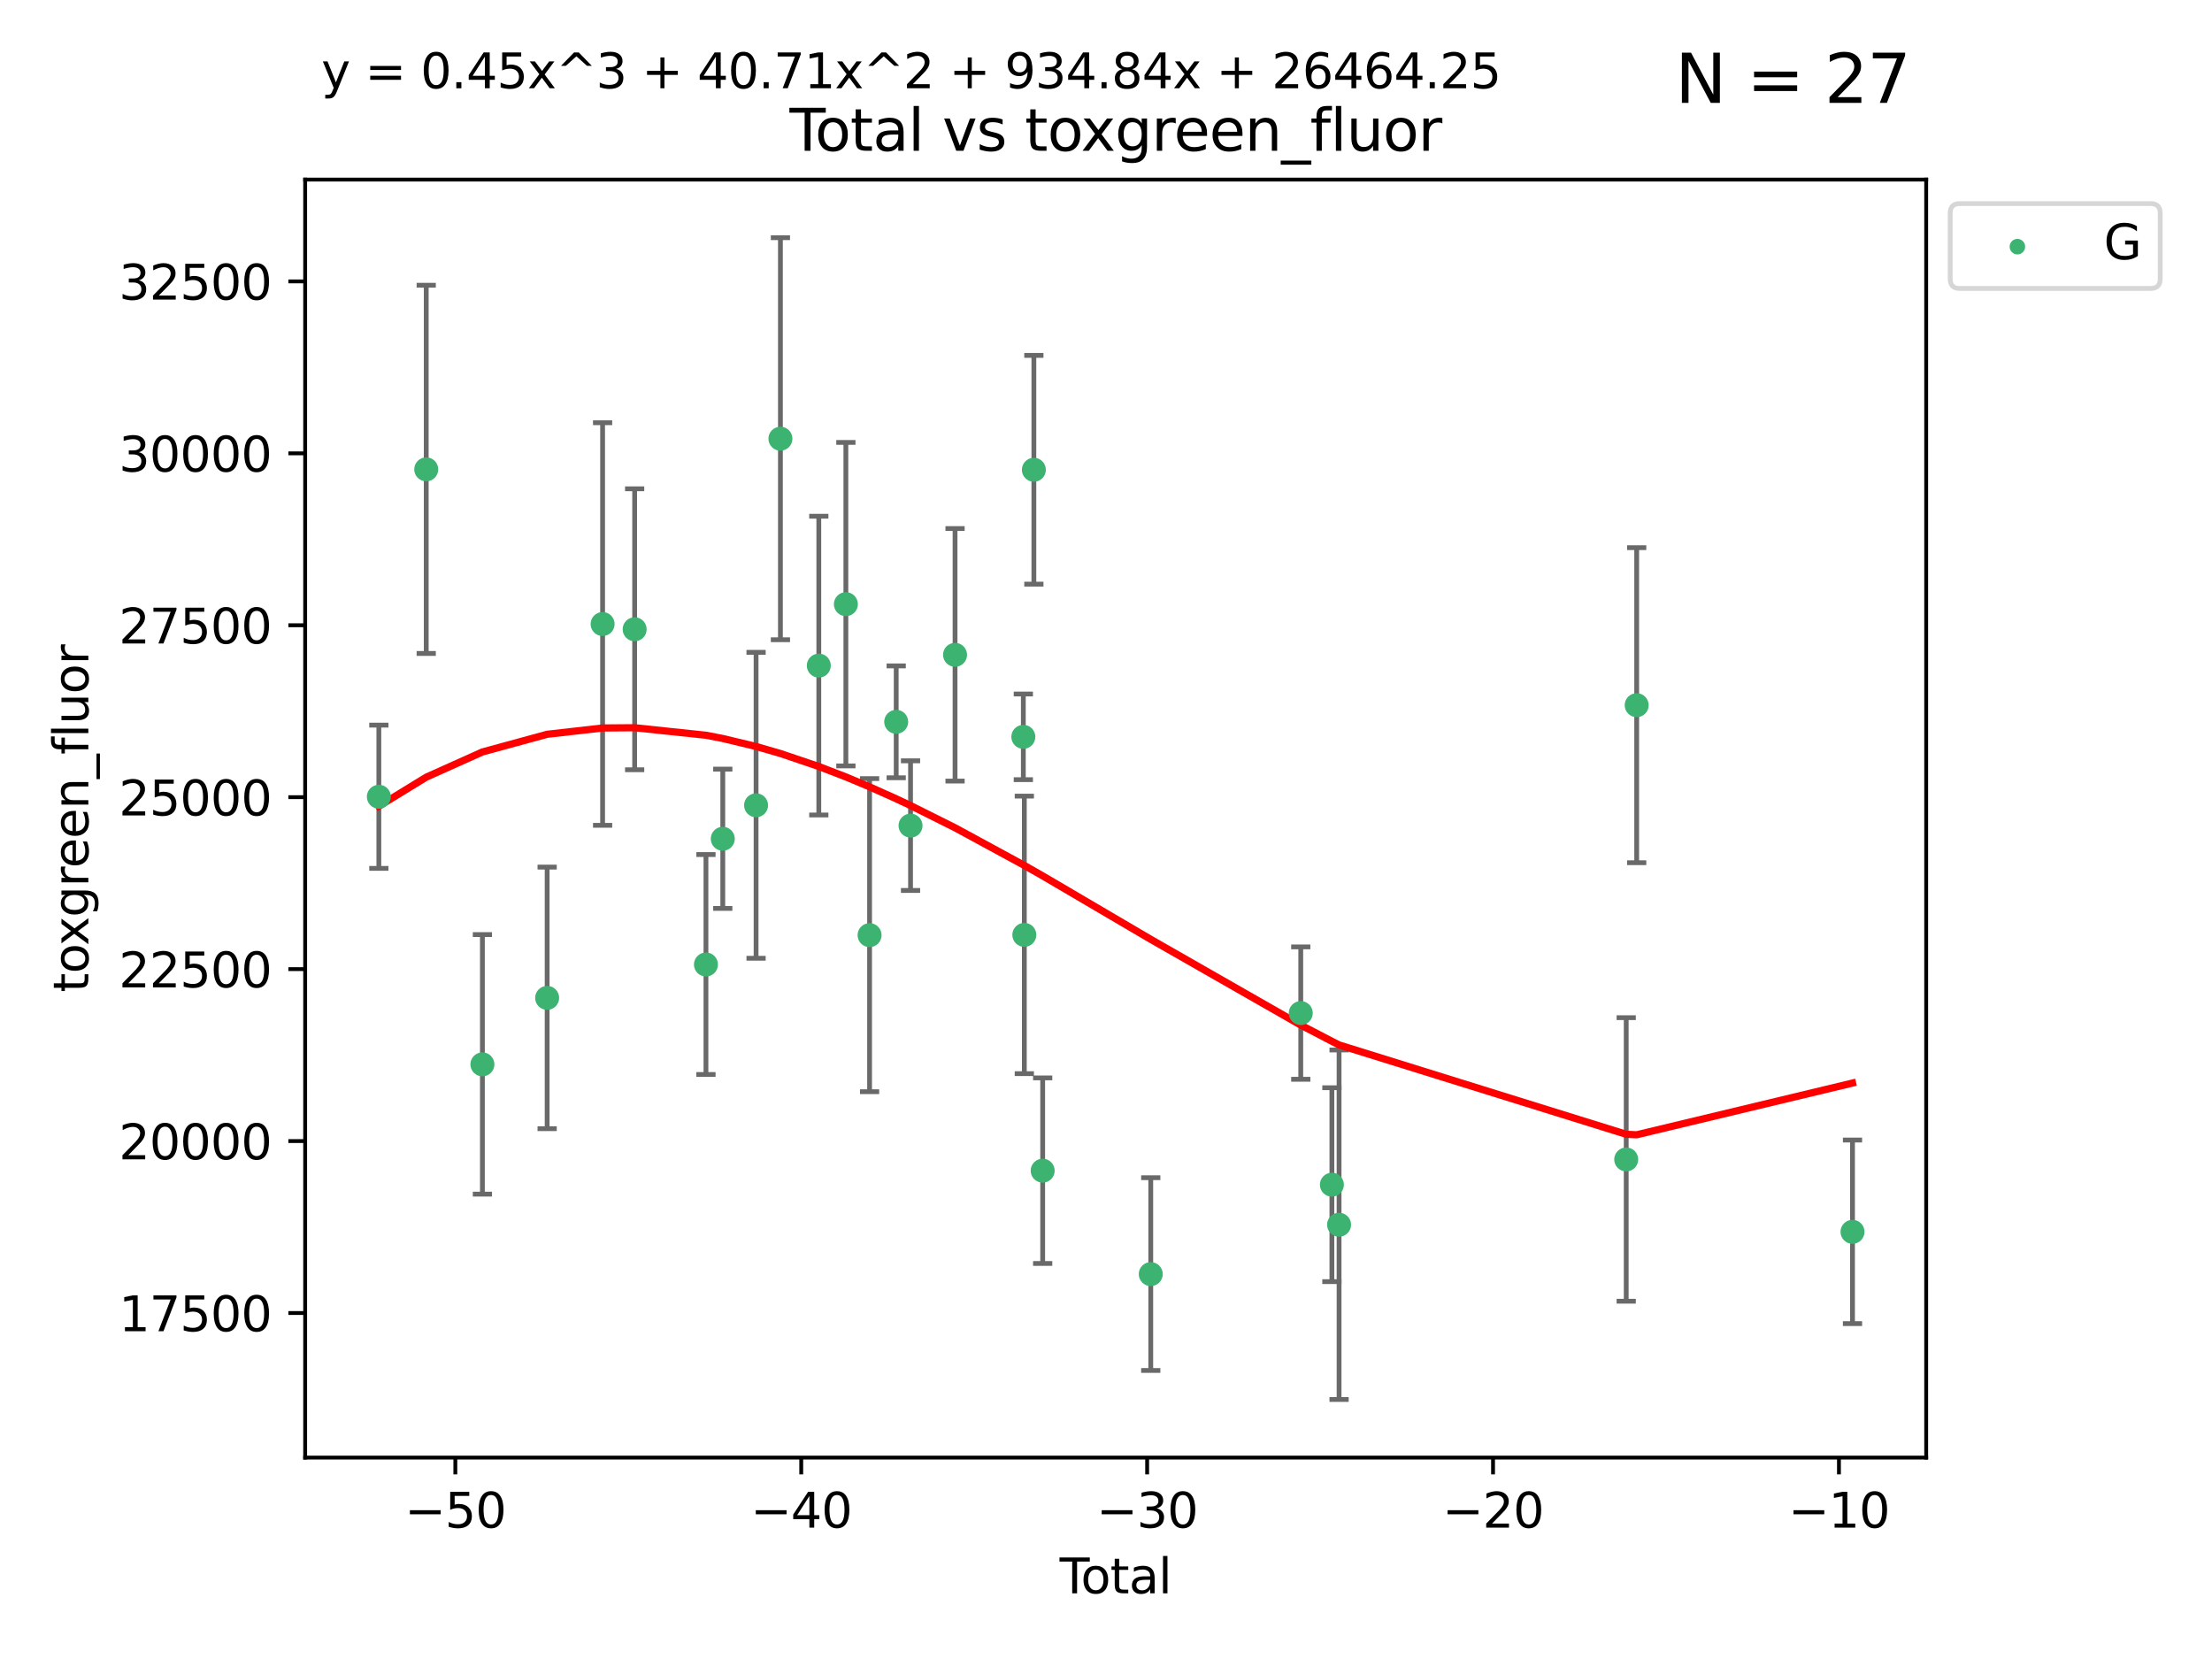 <?xml version="1.0" encoding="utf-8" standalone="no"?>
<!DOCTYPE svg PUBLIC "-//W3C//DTD SVG 1.1//EN"
  "http://www.w3.org/Graphics/SVG/1.1/DTD/svg11.dtd">
<svg xmlns:xlink="http://www.w3.org/1999/xlink" width="460.8pt" height="345.6pt" viewBox="0 0 460.8 345.6" xmlns="http://www.w3.org/2000/svg" version="1.1">
 <defs>
  <style type="text/css">*{stroke-linejoin: round; stroke-linecap: butt}</style>
 </defs>
 <g id="figure_1">
  <g id="patch_1">
   <path d="M 0 345.6 
L 460.8 345.6 
L 460.8 0 
L 0 0 
z
" style="fill: #ffffff"/>
  </g>
  <g id="axes_1">
   <g id="patch_2">
    <path d="M 63.571 303.64 
L 401.26 303.64 
L 401.26 37.411 
L 63.571 37.411 
z
" style="fill: #ffffff"/>
   </g>
   <g id="PathCollection_1">
    <defs>
     <path id="macd1a158d8" d="M 0 1.118 
C 0.297 1.118 0.581 1 0.791 0.791 
C 1 0.581 1.118 0.297 1.118 0 
C 1.118 -0.297 1 -0.581 0.791 -0.791 
C 0.581 -1 0.297 -1.118 0 -1.118 
C -0.297 -1.118 -0.581 -1 -0.791 -0.791 
C -1 -0.581 -1.118 -0.297 -1.118 0 
C -1.118 0.297 -1 0.581 -0.791 0.791 
C -0.581 1 -0.297 1.118 0 1.118 
z
" style="stroke: #3cb371"/>
    </defs>
    <g clip-path="url(#pbaf77931ac)">
     <use xlink:href="#macd1a158d8" x="78.921" y="165.976" style="fill: #3cb371; stroke: #3cb371"/>
     <use xlink:href="#macd1a158d8" x="88.792" y="97.775" style="fill: #3cb371; stroke: #3cb371"/>
     <use xlink:href="#macd1a158d8" x="100.493" y="221.726" style="fill: #3cb371; stroke: #3cb371"/>
     <use xlink:href="#macd1a158d8" x="113.98" y="207.88" style="fill: #3cb371; stroke: #3cb371"/>
     <use xlink:href="#macd1a158d8" x="125.533" y="129.996" style="fill: #3cb371; stroke: #3cb371"/>
     <use xlink:href="#macd1a158d8" x="132.209" y="131.089" style="fill: #3cb371; stroke: #3cb371"/>
     <use xlink:href="#macd1a158d8" x="147.063" y="200.923" style="fill: #3cb371; stroke: #3cb371"/>
     <use xlink:href="#macd1a158d8" x="150.568" y="174.731" style="fill: #3cb371; stroke: #3cb371"/>
     <use xlink:href="#macd1a158d8" x="157.504" y="167.758" style="fill: #3cb371; stroke: #3cb371"/>
     <use xlink:href="#macd1a158d8" x="162.577" y="91.389" style="fill: #3cb371; stroke: #3cb371"/>
     <use xlink:href="#macd1a158d8" x="170.572" y="138.66" style="fill: #3cb371; stroke: #3cb371"/>
     <use xlink:href="#macd1a158d8" x="176.212" y="125.859" style="fill: #3cb371; stroke: #3cb371"/>
     <use xlink:href="#macd1a158d8" x="181.15" y="194.809" style="fill: #3cb371; stroke: #3cb371"/>
     <use xlink:href="#macd1a158d8" x="186.695" y="150.37" style="fill: #3cb371; stroke: #3cb371"/>
     <use xlink:href="#macd1a158d8" x="189.682" y="171.995" style="fill: #3cb371; stroke: #3cb371"/>
     <use xlink:href="#macd1a158d8" x="198.955" y="136.411" style="fill: #3cb371; stroke: #3cb371"/>
     <use xlink:href="#macd1a158d8" x="213.179" y="153.498" style="fill: #3cb371; stroke: #3cb371"/>
     <use xlink:href="#macd1a158d8" x="213.387" y="194.753" style="fill: #3cb371; stroke: #3cb371"/>
     <use xlink:href="#macd1a158d8" x="215.374" y="97.863" style="fill: #3cb371; stroke: #3cb371"/>
     <use xlink:href="#macd1a158d8" x="217.208" y="243.873" style="fill: #3cb371; stroke: #3cb371"/>
     <use xlink:href="#macd1a158d8" x="239.724" y="265.417" style="fill: #3cb371; stroke: #3cb371"/>
     <use xlink:href="#macd1a158d8" x="270.973" y="211.044" style="fill: #3cb371; stroke: #3cb371"/>
     <use xlink:href="#macd1a158d8" x="277.458" y="246.793" style="fill: #3cb371; stroke: #3cb371"/>
     <use xlink:href="#macd1a158d8" x="278.954" y="255.134" style="fill: #3cb371; stroke: #3cb371"/>
     <use xlink:href="#macd1a158d8" x="338.77" y="241.535" style="fill: #3cb371; stroke: #3cb371"/>
     <use xlink:href="#macd1a158d8" x="340.952" y="146.904" style="fill: #3cb371; stroke: #3cb371"/>
     <use xlink:href="#macd1a158d8" x="385.911" y="256.61" style="fill: #3cb371; stroke: #3cb371"/>
    </g>
   </g>
   <g id="matplotlib.axis_1">
    <g id="xtick_1">
     <g id="line2d_1">
      <defs>
       <path id="mdda66e20bc" d="M 0 0 
L 0 3.5 
" style="stroke: #000000; stroke-width: 0.8"/>
      </defs>
      <g>
       <use xlink:href="#mdda66e20bc" x="94.856" y="303.64" style="stroke: #000000; stroke-width: 0.8"/>
      </g>
     </g>
     <g id="text_1">
      <!-- −50 -->
      <g transform="translate(84.304 318.238)scale(0.1 -0.1)">
       <defs>
        <path id="DejaVuSans-2212" d="M 678 2272 
L 4684 2272 
L 4684 1741 
L 678 1741 
L 678 2272 
z
" transform="scale(0.016)"/>
        <path id="DejaVuSans-35" d="M 691 4666 
L 3169 4666 
L 3169 4134 
L 1269 4134 
L 1269 2991 
Q 1406 3038 1543 3061 
Q 1681 3084 1819 3084 
Q 2600 3084 3056 2656 
Q 3513 2228 3513 1497 
Q 3513 744 3044 326 
Q 2575 -91 1722 -91 
Q 1428 -91 1123 -41 
Q 819 9 494 109 
L 494 744 
Q 775 591 1075 516 
Q 1375 441 1709 441 
Q 2250 441 2565 725 
Q 2881 1009 2881 1497 
Q 2881 1984 2565 2268 
Q 2250 2553 1709 2553 
Q 1456 2553 1204 2497 
Q 953 2441 691 2322 
L 691 4666 
z
" transform="scale(0.016)"/>
        <path id="DejaVuSans-30" d="M 2034 4250 
Q 1547 4250 1301 3770 
Q 1056 3291 1056 2328 
Q 1056 1369 1301 889 
Q 1547 409 2034 409 
Q 2525 409 2770 889 
Q 3016 1369 3016 2328 
Q 3016 3291 2770 3770 
Q 2525 4250 2034 4250 
z
M 2034 4750 
Q 2819 4750 3233 4129 
Q 3647 3509 3647 2328 
Q 3647 1150 3233 529 
Q 2819 -91 2034 -91 
Q 1250 -91 836 529 
Q 422 1150 422 2328 
Q 422 3509 836 4129 
Q 1250 4750 2034 4750 
z
" transform="scale(0.016)"/>
       </defs>
       <use xlink:href="#DejaVuSans-2212"/>
       <use xlink:href="#DejaVuSans-35" x="83.789"/>
       <use xlink:href="#DejaVuSans-30" x="147.412"/>
      </g>
     </g>
    </g>
    <g id="xtick_2">
     <g id="line2d_2">
      <g>
       <use xlink:href="#mdda66e20bc" x="166.914" y="303.64" style="stroke: #000000; stroke-width: 0.8"/>
      </g>
     </g>
     <g id="text_2">
      <!-- −40 -->
      <g transform="translate(156.361 318.238)scale(0.1 -0.1)">
       <defs>
        <path id="DejaVuSans-34" d="M 2419 4116 
L 825 1625 
L 2419 1625 
L 2419 4116 
z
M 2253 4666 
L 3047 4666 
L 3047 1625 
L 3713 1625 
L 3713 1100 
L 3047 1100 
L 3047 0 
L 2419 0 
L 2419 1100 
L 313 1100 
L 313 1709 
L 2253 4666 
z
" transform="scale(0.016)"/>
       </defs>
       <use xlink:href="#DejaVuSans-2212"/>
       <use xlink:href="#DejaVuSans-34" x="83.789"/>
       <use xlink:href="#DejaVuSans-30" x="147.412"/>
      </g>
     </g>
    </g>
    <g id="xtick_3">
     <g id="line2d_3">
      <g>
       <use xlink:href="#mdda66e20bc" x="238.971" y="303.64" style="stroke: #000000; stroke-width: 0.8"/>
      </g>
     </g>
     <g id="text_3">
      <!-- −30 -->
      <g transform="translate(228.419 318.238)scale(0.1 -0.1)">
       <defs>
        <path id="DejaVuSans-33" d="M 2597 2516 
Q 3050 2419 3304 2112 
Q 3559 1806 3559 1356 
Q 3559 666 3084 287 
Q 2609 -91 1734 -91 
Q 1441 -91 1130 -33 
Q 819 25 488 141 
L 488 750 
Q 750 597 1062 519 
Q 1375 441 1716 441 
Q 2309 441 2620 675 
Q 2931 909 2931 1356 
Q 2931 1769 2642 2001 
Q 2353 2234 1838 2234 
L 1294 2234 
L 1294 2753 
L 1863 2753 
Q 2328 2753 2575 2939 
Q 2822 3125 2822 3475 
Q 2822 3834 2567 4026 
Q 2313 4219 1838 4219 
Q 1578 4219 1281 4162 
Q 984 4106 628 3988 
L 628 4550 
Q 988 4650 1302 4700 
Q 1616 4750 1894 4750 
Q 2613 4750 3031 4423 
Q 3450 4097 3450 3541 
Q 3450 3153 3228 2886 
Q 3006 2619 2597 2516 
z
" transform="scale(0.016)"/>
       </defs>
       <use xlink:href="#DejaVuSans-2212"/>
       <use xlink:href="#DejaVuSans-33" x="83.789"/>
       <use xlink:href="#DejaVuSans-30" x="147.412"/>
      </g>
     </g>
    </g>
    <g id="xtick_4">
     <g id="line2d_4">
      <g>
       <use xlink:href="#mdda66e20bc" x="311.029" y="303.64" style="stroke: #000000; stroke-width: 0.8"/>
      </g>
     </g>
     <g id="text_4">
      <!-- −20 -->
      <g transform="translate(300.476 318.238)scale(0.1 -0.1)">
       <defs>
        <path id="DejaVuSans-32" d="M 1228 531 
L 3431 531 
L 3431 0 
L 469 0 
L 469 531 
Q 828 903 1448 1529 
Q 2069 2156 2228 2338 
Q 2531 2678 2651 2914 
Q 2772 3150 2772 3378 
Q 2772 3750 2511 3984 
Q 2250 4219 1831 4219 
Q 1534 4219 1204 4116 
Q 875 4013 500 3803 
L 500 4441 
Q 881 4594 1212 4672 
Q 1544 4750 1819 4750 
Q 2544 4750 2975 4387 
Q 3406 4025 3406 3419 
Q 3406 3131 3298 2873 
Q 3191 2616 2906 2266 
Q 2828 2175 2409 1742 
Q 1991 1309 1228 531 
z
" transform="scale(0.016)"/>
       </defs>
       <use xlink:href="#DejaVuSans-2212"/>
       <use xlink:href="#DejaVuSans-32" x="83.789"/>
       <use xlink:href="#DejaVuSans-30" x="147.412"/>
      </g>
     </g>
    </g>
    <g id="xtick_5">
     <g id="line2d_5">
      <g>
       <use xlink:href="#mdda66e20bc" x="383.086" y="303.64" style="stroke: #000000; stroke-width: 0.8"/>
      </g>
     </g>
     <g id="text_5">
      <!-- −10 -->
      <g transform="translate(372.534 318.238)scale(0.1 -0.1)">
       <defs>
        <path id="DejaVuSans-31" d="M 794 531 
L 1825 531 
L 1825 4091 
L 703 3866 
L 703 4441 
L 1819 4666 
L 2450 4666 
L 2450 531 
L 3481 531 
L 3481 0 
L 794 0 
L 794 531 
z
" transform="scale(0.016)"/>
       </defs>
       <use xlink:href="#DejaVuSans-2212"/>
       <use xlink:href="#DejaVuSans-31" x="83.789"/>
       <use xlink:href="#DejaVuSans-30" x="147.412"/>
      </g>
     </g>
    </g>
    <g id="text_6">
     <!-- Total -->
     <g transform="translate(220.739 331.917)scale(0.1 -0.1)">
      <defs>
       <path id="DejaVuSans-54" d="M -19 4666 
L 3928 4666 
L 3928 4134 
L 2272 4134 
L 2272 0 
L 1638 0 
L 1638 4134 
L -19 4134 
L -19 4666 
z
" transform="scale(0.016)"/>
       <path id="DejaVuSans-6f" d="M 1959 3097 
Q 1497 3097 1228 2736 
Q 959 2375 959 1747 
Q 959 1119 1226 758 
Q 1494 397 1959 397 
Q 2419 397 2687 759 
Q 2956 1122 2956 1747 
Q 2956 2369 2687 2733 
Q 2419 3097 1959 3097 
z
M 1959 3584 
Q 2709 3584 3137 3096 
Q 3566 2609 3566 1747 
Q 3566 888 3137 398 
Q 2709 -91 1959 -91 
Q 1206 -91 779 398 
Q 353 888 353 1747 
Q 353 2609 779 3096 
Q 1206 3584 1959 3584 
z
" transform="scale(0.016)"/>
       <path id="DejaVuSans-74" d="M 1172 4494 
L 1172 3500 
L 2356 3500 
L 2356 3053 
L 1172 3053 
L 1172 1153 
Q 1172 725 1289 603 
Q 1406 481 1766 481 
L 2356 481 
L 2356 0 
L 1766 0 
Q 1100 0 847 248 
Q 594 497 594 1153 
L 594 3053 
L 172 3053 
L 172 3500 
L 594 3500 
L 594 4494 
L 1172 4494 
z
" transform="scale(0.016)"/>
       <path id="DejaVuSans-61" d="M 2194 1759 
Q 1497 1759 1228 1600 
Q 959 1441 959 1056 
Q 959 750 1161 570 
Q 1363 391 1709 391 
Q 2188 391 2477 730 
Q 2766 1069 2766 1631 
L 2766 1759 
L 2194 1759 
z
M 3341 1997 
L 3341 0 
L 2766 0 
L 2766 531 
Q 2569 213 2275 61 
Q 1981 -91 1556 -91 
Q 1019 -91 701 211 
Q 384 513 384 1019 
Q 384 1609 779 1909 
Q 1175 2209 1959 2209 
L 2766 2209 
L 2766 2266 
Q 2766 2663 2505 2880 
Q 2244 3097 1772 3097 
Q 1472 3097 1187 3025 
Q 903 2953 641 2809 
L 641 3341 
Q 956 3463 1253 3523 
Q 1550 3584 1831 3584 
Q 2591 3584 2966 3190 
Q 3341 2797 3341 1997 
z
" transform="scale(0.016)"/>
       <path id="DejaVuSans-6c" d="M 603 4863 
L 1178 4863 
L 1178 0 
L 603 0 
L 603 4863 
z
" transform="scale(0.016)"/>
      </defs>
      <use xlink:href="#DejaVuSans-54"/>
      <use xlink:href="#DejaVuSans-6f" x="44.084"/>
      <use xlink:href="#DejaVuSans-74" x="105.266"/>
      <use xlink:href="#DejaVuSans-61" x="144.475"/>
      <use xlink:href="#DejaVuSans-6c" x="205.754"/>
     </g>
    </g>
   </g>
   <g id="matplotlib.axis_2">
    <g id="ytick_1">
     <g id="line2d_6">
      <defs>
       <path id="m42d512bedc" d="M 0 0 
L -3.5 0 
" style="stroke: #000000; stroke-width: 0.8"/>
      </defs>
      <g>
       <use xlink:href="#m42d512bedc" x="63.571" y="273.521" style="stroke: #000000; stroke-width: 0.8"/>
      </g>
     </g>
     <g id="text_7">
      <!-- 17500 -->
      <g transform="translate(24.759 277.32)scale(0.1 -0.1)">
       <defs>
        <path id="DejaVuSans-37" d="M 525 4666 
L 3525 4666 
L 3525 4397 
L 1831 0 
L 1172 0 
L 2766 4134 
L 525 4134 
L 525 4666 
z
" transform="scale(0.016)"/>
       </defs>
       <use xlink:href="#DejaVuSans-31"/>
       <use xlink:href="#DejaVuSans-37" x="63.623"/>
       <use xlink:href="#DejaVuSans-35" x="127.246"/>
       <use xlink:href="#DejaVuSans-30" x="190.869"/>
       <use xlink:href="#DejaVuSans-30" x="254.492"/>
      </g>
     </g>
    </g>
    <g id="ytick_2">
     <g id="line2d_7">
      <g>
       <use xlink:href="#m42d512bedc" x="63.571" y="237.703" style="stroke: #000000; stroke-width: 0.8"/>
      </g>
     </g>
     <g id="text_8">
      <!-- 20000 -->
      <g transform="translate(24.759 241.503)scale(0.1 -0.1)">
       <use xlink:href="#DejaVuSans-32"/>
       <use xlink:href="#DejaVuSans-30" x="63.623"/>
       <use xlink:href="#DejaVuSans-30" x="127.246"/>
       <use xlink:href="#DejaVuSans-30" x="190.869"/>
       <use xlink:href="#DejaVuSans-30" x="254.492"/>
      </g>
     </g>
    </g>
    <g id="ytick_3">
     <g id="line2d_8">
      <g>
       <use xlink:href="#m42d512bedc" x="63.571" y="201.886" style="stroke: #000000; stroke-width: 0.8"/>
      </g>
     </g>
     <g id="text_9">
      <!-- 22500 -->
      <g transform="translate(24.759 205.685)scale(0.1 -0.1)">
       <use xlink:href="#DejaVuSans-32"/>
       <use xlink:href="#DejaVuSans-32" x="63.623"/>
       <use xlink:href="#DejaVuSans-35" x="127.246"/>
       <use xlink:href="#DejaVuSans-30" x="190.869"/>
       <use xlink:href="#DejaVuSans-30" x="254.492"/>
      </g>
     </g>
    </g>
    <g id="ytick_4">
     <g id="line2d_9">
      <g>
       <use xlink:href="#m42d512bedc" x="63.571" y="166.069" style="stroke: #000000; stroke-width: 0.8"/>
      </g>
     </g>
     <g id="text_10">
      <!-- 25000 -->
      <g transform="translate(24.759 169.868)scale(0.1 -0.1)">
       <use xlink:href="#DejaVuSans-32"/>
       <use xlink:href="#DejaVuSans-35" x="63.623"/>
       <use xlink:href="#DejaVuSans-30" x="127.246"/>
       <use xlink:href="#DejaVuSans-30" x="190.869"/>
       <use xlink:href="#DejaVuSans-30" x="254.492"/>
      </g>
     </g>
    </g>
    <g id="ytick_5">
     <g id="line2d_10">
      <g>
       <use xlink:href="#m42d512bedc" x="63.571" y="130.252" style="stroke: #000000; stroke-width: 0.8"/>
      </g>
     </g>
     <g id="text_11">
      <!-- 27500 -->
      <g transform="translate(24.759 134.051)scale(0.1 -0.1)">
       <use xlink:href="#DejaVuSans-32"/>
       <use xlink:href="#DejaVuSans-37" x="63.623"/>
       <use xlink:href="#DejaVuSans-35" x="127.246"/>
       <use xlink:href="#DejaVuSans-30" x="190.869"/>
       <use xlink:href="#DejaVuSans-30" x="254.492"/>
      </g>
     </g>
    </g>
    <g id="ytick_6">
     <g id="line2d_11">
      <g>
       <use xlink:href="#m42d512bedc" x="63.571" y="94.435" style="stroke: #000000; stroke-width: 0.8"/>
      </g>
     </g>
     <g id="text_12">
      <!-- 30000 -->
      <g transform="translate(24.759 98.234)scale(0.1 -0.1)">
       <use xlink:href="#DejaVuSans-33"/>
       <use xlink:href="#DejaVuSans-30" x="63.623"/>
       <use xlink:href="#DejaVuSans-30" x="127.246"/>
       <use xlink:href="#DejaVuSans-30" x="190.869"/>
       <use xlink:href="#DejaVuSans-30" x="254.492"/>
      </g>
     </g>
    </g>
    <g id="ytick_7">
     <g id="line2d_12">
      <g>
       <use xlink:href="#m42d512bedc" x="63.571" y="58.618" style="stroke: #000000; stroke-width: 0.8"/>
      </g>
     </g>
     <g id="text_13">
      <!-- 32500 -->
      <g transform="translate(24.759 62.417)scale(0.1 -0.1)">
       <use xlink:href="#DejaVuSans-33"/>
       <use xlink:href="#DejaVuSans-32" x="63.623"/>
       <use xlink:href="#DejaVuSans-35" x="127.246"/>
       <use xlink:href="#DejaVuSans-30" x="190.869"/>
       <use xlink:href="#DejaVuSans-30" x="254.492"/>
      </g>
     </g>
    </g>
    <g id="text_14">
     <!-- toxgreen_fluor -->
     <g transform="translate(18.401 206.72)rotate(-90)scale(0.1 -0.1)">
      <defs>
       <path id="DejaVuSans-78" d="M 3513 3500 
L 2247 1797 
L 3578 0 
L 2900 0 
L 1881 1375 
L 863 0 
L 184 0 
L 1544 1831 
L 300 3500 
L 978 3500 
L 1906 2253 
L 2834 3500 
L 3513 3500 
z
" transform="scale(0.016)"/>
       <path id="DejaVuSans-67" d="M 2906 1791 
Q 2906 2416 2648 2759 
Q 2391 3103 1925 3103 
Q 1463 3103 1205 2759 
Q 947 2416 947 1791 
Q 947 1169 1205 825 
Q 1463 481 1925 481 
Q 2391 481 2648 825 
Q 2906 1169 2906 1791 
z
M 3481 434 
Q 3481 -459 3084 -895 
Q 2688 -1331 1869 -1331 
Q 1566 -1331 1297 -1286 
Q 1028 -1241 775 -1147 
L 775 -588 
Q 1028 -725 1275 -790 
Q 1522 -856 1778 -856 
Q 2344 -856 2625 -561 
Q 2906 -266 2906 331 
L 2906 616 
Q 2728 306 2450 153 
Q 2172 0 1784 0 
Q 1141 0 747 490 
Q 353 981 353 1791 
Q 353 2603 747 3093 
Q 1141 3584 1784 3584 
Q 2172 3584 2450 3431 
Q 2728 3278 2906 2969 
L 2906 3500 
L 3481 3500 
L 3481 434 
z
" transform="scale(0.016)"/>
       <path id="DejaVuSans-72" d="M 2631 2963 
Q 2534 3019 2420 3045 
Q 2306 3072 2169 3072 
Q 1681 3072 1420 2755 
Q 1159 2438 1159 1844 
L 1159 0 
L 581 0 
L 581 3500 
L 1159 3500 
L 1159 2956 
Q 1341 3275 1631 3429 
Q 1922 3584 2338 3584 
Q 2397 3584 2469 3576 
Q 2541 3569 2628 3553 
L 2631 2963 
z
" transform="scale(0.016)"/>
       <path id="DejaVuSans-65" d="M 3597 1894 
L 3597 1613 
L 953 1613 
Q 991 1019 1311 708 
Q 1631 397 2203 397 
Q 2534 397 2845 478 
Q 3156 559 3463 722 
L 3463 178 
Q 3153 47 2828 -22 
Q 2503 -91 2169 -91 
Q 1331 -91 842 396 
Q 353 884 353 1716 
Q 353 2575 817 3079 
Q 1281 3584 2069 3584 
Q 2775 3584 3186 3129 
Q 3597 2675 3597 1894 
z
M 3022 2063 
Q 3016 2534 2758 2815 
Q 2500 3097 2075 3097 
Q 1594 3097 1305 2825 
Q 1016 2553 972 2059 
L 3022 2063 
z
" transform="scale(0.016)"/>
       <path id="DejaVuSans-6e" d="M 3513 2113 
L 3513 0 
L 2938 0 
L 2938 2094 
Q 2938 2591 2744 2837 
Q 2550 3084 2163 3084 
Q 1697 3084 1428 2787 
Q 1159 2491 1159 1978 
L 1159 0 
L 581 0 
L 581 3500 
L 1159 3500 
L 1159 2956 
Q 1366 3272 1645 3428 
Q 1925 3584 2291 3584 
Q 2894 3584 3203 3211 
Q 3513 2838 3513 2113 
z
" transform="scale(0.016)"/>
       <path id="DejaVuSans-5f" d="M 3263 -1063 
L 3263 -1509 
L -63 -1509 
L -63 -1063 
L 3263 -1063 
z
" transform="scale(0.016)"/>
       <path id="DejaVuSans-66" d="M 2375 4863 
L 2375 4384 
L 1825 4384 
Q 1516 4384 1395 4259 
Q 1275 4134 1275 3809 
L 1275 3500 
L 2222 3500 
L 2222 3053 
L 1275 3053 
L 1275 0 
L 697 0 
L 697 3053 
L 147 3053 
L 147 3500 
L 697 3500 
L 697 3744 
Q 697 4328 969 4595 
Q 1241 4863 1831 4863 
L 2375 4863 
z
" transform="scale(0.016)"/>
       <path id="DejaVuSans-75" d="M 544 1381 
L 544 3500 
L 1119 3500 
L 1119 1403 
Q 1119 906 1312 657 
Q 1506 409 1894 409 
Q 2359 409 2629 706 
Q 2900 1003 2900 1516 
L 2900 3500 
L 3475 3500 
L 3475 0 
L 2900 0 
L 2900 538 
Q 2691 219 2414 64 
Q 2138 -91 1772 -91 
Q 1169 -91 856 284 
Q 544 659 544 1381 
z
M 1991 3584 
L 1991 3584 
z
" transform="scale(0.016)"/>
      </defs>
      <use xlink:href="#DejaVuSans-74"/>
      <use xlink:href="#DejaVuSans-6f" x="39.209"/>
      <use xlink:href="#DejaVuSans-78" x="97.266"/>
      <use xlink:href="#DejaVuSans-67" x="156.445"/>
      <use xlink:href="#DejaVuSans-72" x="219.922"/>
      <use xlink:href="#DejaVuSans-65" x="258.785"/>
      <use xlink:href="#DejaVuSans-65" x="320.309"/>
      <use xlink:href="#DejaVuSans-6e" x="381.832"/>
      <use xlink:href="#DejaVuSans-5f" x="445.211"/>
      <use xlink:href="#DejaVuSans-66" x="495.211"/>
      <use xlink:href="#DejaVuSans-6c" x="530.416"/>
      <use xlink:href="#DejaVuSans-75" x="558.199"/>
      <use xlink:href="#DejaVuSans-6f" x="621.578"/>
      <use xlink:href="#DejaVuSans-72" x="682.76"/>
     </g>
    </g>
   </g>
   <g id="LineCollection_1">
    <path d="M 78.921 180.897 
L 78.921 151.055 
" clip-path="url(#pbaf77931ac)" style="fill: none; stroke: #696969"/>
    <path d="M 88.792 136.128 
L 88.792 59.421 
" clip-path="url(#pbaf77931ac)" style="fill: none; stroke: #696969"/>
    <path d="M 100.493 248.759 
L 100.493 194.693 
" clip-path="url(#pbaf77931ac)" style="fill: none; stroke: #696969"/>
    <path d="M 113.98 235.125 
L 113.98 180.634 
" clip-path="url(#pbaf77931ac)" style="fill: none; stroke: #696969"/>
    <path d="M 125.533 171.93 
L 125.533 88.062 
" clip-path="url(#pbaf77931ac)" style="fill: none; stroke: #696969"/>
    <path d="M 132.209 160.351 
L 132.209 101.826 
" clip-path="url(#pbaf77931ac)" style="fill: none; stroke: #696969"/>
    <path d="M 147.063 223.829 
L 147.063 178.017 
" clip-path="url(#pbaf77931ac)" style="fill: none; stroke: #696969"/>
    <path d="M 150.568 189.24 
L 150.568 160.222 
" clip-path="url(#pbaf77931ac)" style="fill: none; stroke: #696969"/>
    <path d="M 157.504 199.625 
L 157.504 135.891 
" clip-path="url(#pbaf77931ac)" style="fill: none; stroke: #696969"/>
    <path d="M 162.577 133.266 
L 162.577 49.513 
" clip-path="url(#pbaf77931ac)" style="fill: none; stroke: #696969"/>
    <path d="M 170.572 169.777 
L 170.572 107.542 
" clip-path="url(#pbaf77931ac)" style="fill: none; stroke: #696969"/>
    <path d="M 176.212 159.553 
L 176.212 92.164 
" clip-path="url(#pbaf77931ac)" style="fill: none; stroke: #696969"/>
    <path d="M 181.15 227.42 
L 181.15 162.198 
" clip-path="url(#pbaf77931ac)" style="fill: none; stroke: #696969"/>
    <path d="M 186.695 162.022 
L 186.695 138.718 
" clip-path="url(#pbaf77931ac)" style="fill: none; stroke: #696969"/>
    <path d="M 189.682 185.499 
L 189.682 158.492 
" clip-path="url(#pbaf77931ac)" style="fill: none; stroke: #696969"/>
    <path d="M 198.955 162.714 
L 198.955 110.107 
" clip-path="url(#pbaf77931ac)" style="fill: none; stroke: #696969"/>
    <path d="M 213.179 162.418 
L 213.179 144.577 
" clip-path="url(#pbaf77931ac)" style="fill: none; stroke: #696969"/>
    <path d="M 213.387 223.664 
L 213.387 165.841 
" clip-path="url(#pbaf77931ac)" style="fill: none; stroke: #696969"/>
    <path d="M 215.374 121.689 
L 215.374 74.037 
" clip-path="url(#pbaf77931ac)" style="fill: none; stroke: #696969"/>
    <path d="M 217.208 263.206 
L 217.208 224.541 
" clip-path="url(#pbaf77931ac)" style="fill: none; stroke: #696969"/>
    <path d="M 239.724 285.496 
L 239.724 245.339 
" clip-path="url(#pbaf77931ac)" style="fill: none; stroke: #696969"/>
    <path d="M 270.973 224.834 
L 270.973 197.255 
" clip-path="url(#pbaf77931ac)" style="fill: none; stroke: #696969"/>
    <path d="M 277.458 266.987 
L 277.458 226.599 
" clip-path="url(#pbaf77931ac)" style="fill: none; stroke: #696969"/>
    <path d="M 278.954 291.539 
L 278.954 218.729 
" clip-path="url(#pbaf77931ac)" style="fill: none; stroke: #696969"/>
    <path d="M 338.77 271.069 
L 338.77 212.001 
" clip-path="url(#pbaf77931ac)" style="fill: none; stroke: #696969"/>
    <path d="M 340.952 179.72 
L 340.952 114.088 
" clip-path="url(#pbaf77931ac)" style="fill: none; stroke: #696969"/>
    <path d="M 385.911 275.729 
L 385.911 237.491 
" clip-path="url(#pbaf77931ac)" style="fill: none; stroke: #696969"/>
   </g>
   <g id="line2d_13">
    <defs>
     <path id="meec6ba805d" d="M 2 0 
L -2 -0 
" style="stroke: #696969"/>
    </defs>
    <g clip-path="url(#pbaf77931ac)">
     <use xlink:href="#meec6ba805d" x="78.921" y="180.897" style="fill: #696969; stroke: #696969"/>
     <use xlink:href="#meec6ba805d" x="88.792" y="136.128" style="fill: #696969; stroke: #696969"/>
     <use xlink:href="#meec6ba805d" x="100.493" y="248.759" style="fill: #696969; stroke: #696969"/>
     <use xlink:href="#meec6ba805d" x="113.98" y="235.125" style="fill: #696969; stroke: #696969"/>
     <use xlink:href="#meec6ba805d" x="125.533" y="171.93" style="fill: #696969; stroke: #696969"/>
     <use xlink:href="#meec6ba805d" x="132.209" y="160.351" style="fill: #696969; stroke: #696969"/>
     <use xlink:href="#meec6ba805d" x="147.063" y="223.829" style="fill: #696969; stroke: #696969"/>
     <use xlink:href="#meec6ba805d" x="150.568" y="189.24" style="fill: #696969; stroke: #696969"/>
     <use xlink:href="#meec6ba805d" x="157.504" y="199.625" style="fill: #696969; stroke: #696969"/>
     <use xlink:href="#meec6ba805d" x="162.577" y="133.266" style="fill: #696969; stroke: #696969"/>
     <use xlink:href="#meec6ba805d" x="170.572" y="169.777" style="fill: #696969; stroke: #696969"/>
     <use xlink:href="#meec6ba805d" x="176.212" y="159.553" style="fill: #696969; stroke: #696969"/>
     <use xlink:href="#meec6ba805d" x="181.15" y="227.42" style="fill: #696969; stroke: #696969"/>
     <use xlink:href="#meec6ba805d" x="186.695" y="162.022" style="fill: #696969; stroke: #696969"/>
     <use xlink:href="#meec6ba805d" x="189.682" y="185.499" style="fill: #696969; stroke: #696969"/>
     <use xlink:href="#meec6ba805d" x="198.955" y="162.714" style="fill: #696969; stroke: #696969"/>
     <use xlink:href="#meec6ba805d" x="213.179" y="162.418" style="fill: #696969; stroke: #696969"/>
     <use xlink:href="#meec6ba805d" x="213.387" y="223.664" style="fill: #696969; stroke: #696969"/>
     <use xlink:href="#meec6ba805d" x="215.374" y="121.689" style="fill: #696969; stroke: #696969"/>
     <use xlink:href="#meec6ba805d" x="217.208" y="263.206" style="fill: #696969; stroke: #696969"/>
     <use xlink:href="#meec6ba805d" x="239.724" y="285.496" style="fill: #696969; stroke: #696969"/>
     <use xlink:href="#meec6ba805d" x="270.973" y="224.834" style="fill: #696969; stroke: #696969"/>
     <use xlink:href="#meec6ba805d" x="277.458" y="266.987" style="fill: #696969; stroke: #696969"/>
     <use xlink:href="#meec6ba805d" x="278.954" y="291.539" style="fill: #696969; stroke: #696969"/>
     <use xlink:href="#meec6ba805d" x="338.77" y="271.069" style="fill: #696969; stroke: #696969"/>
     <use xlink:href="#meec6ba805d" x="340.952" y="179.72" style="fill: #696969; stroke: #696969"/>
     <use xlink:href="#meec6ba805d" x="385.911" y="275.729" style="fill: #696969; stroke: #696969"/>
    </g>
   </g>
   <g id="line2d_14">
    <g clip-path="url(#pbaf77931ac)">
     <use xlink:href="#meec6ba805d" x="78.921" y="151.055" style="fill: #696969; stroke: #696969"/>
     <use xlink:href="#meec6ba805d" x="88.792" y="59.421" style="fill: #696969; stroke: #696969"/>
     <use xlink:href="#meec6ba805d" x="100.493" y="194.693" style="fill: #696969; stroke: #696969"/>
     <use xlink:href="#meec6ba805d" x="113.98" y="180.634" style="fill: #696969; stroke: #696969"/>
     <use xlink:href="#meec6ba805d" x="125.533" y="88.062" style="fill: #696969; stroke: #696969"/>
     <use xlink:href="#meec6ba805d" x="132.209" y="101.826" style="fill: #696969; stroke: #696969"/>
     <use xlink:href="#meec6ba805d" x="147.063" y="178.017" style="fill: #696969; stroke: #696969"/>
     <use xlink:href="#meec6ba805d" x="150.568" y="160.222" style="fill: #696969; stroke: #696969"/>
     <use xlink:href="#meec6ba805d" x="157.504" y="135.891" style="fill: #696969; stroke: #696969"/>
     <use xlink:href="#meec6ba805d" x="162.577" y="49.513" style="fill: #696969; stroke: #696969"/>
     <use xlink:href="#meec6ba805d" x="170.572" y="107.542" style="fill: #696969; stroke: #696969"/>
     <use xlink:href="#meec6ba805d" x="176.212" y="92.164" style="fill: #696969; stroke: #696969"/>
     <use xlink:href="#meec6ba805d" x="181.15" y="162.198" style="fill: #696969; stroke: #696969"/>
     <use xlink:href="#meec6ba805d" x="186.695" y="138.718" style="fill: #696969; stroke: #696969"/>
     <use xlink:href="#meec6ba805d" x="189.682" y="158.492" style="fill: #696969; stroke: #696969"/>
     <use xlink:href="#meec6ba805d" x="198.955" y="110.107" style="fill: #696969; stroke: #696969"/>
     <use xlink:href="#meec6ba805d" x="213.179" y="144.577" style="fill: #696969; stroke: #696969"/>
     <use xlink:href="#meec6ba805d" x="213.387" y="165.841" style="fill: #696969; stroke: #696969"/>
     <use xlink:href="#meec6ba805d" x="215.374" y="74.037" style="fill: #696969; stroke: #696969"/>
     <use xlink:href="#meec6ba805d" x="217.208" y="224.541" style="fill: #696969; stroke: #696969"/>
     <use xlink:href="#meec6ba805d" x="239.724" y="245.339" style="fill: #696969; stroke: #696969"/>
     <use xlink:href="#meec6ba805d" x="270.973" y="197.255" style="fill: #696969; stroke: #696969"/>
     <use xlink:href="#meec6ba805d" x="277.458" y="226.599" style="fill: #696969; stroke: #696969"/>
     <use xlink:href="#meec6ba805d" x="278.954" y="218.729" style="fill: #696969; stroke: #696969"/>
     <use xlink:href="#meec6ba805d" x="338.77" y="212.001" style="fill: #696969; stroke: #696969"/>
     <use xlink:href="#meec6ba805d" x="340.952" y="114.088" style="fill: #696969; stroke: #696969"/>
     <use xlink:href="#meec6ba805d" x="385.911" y="237.491" style="fill: #696969; stroke: #696969"/>
    </g>
   </g>
   <g id="line2d_15">
    <path d="M 78.921 167.953 
L 88.792 161.903 
L 100.493 156.648 
L 113.98 152.966 
L 125.533 151.652 
L 132.209 151.6 
L 147.063 153.164 
L 150.568 153.843 
L 157.504 155.504 
L 162.577 156.97 
L 170.572 159.675 
L 176.212 161.849 
L 181.15 163.916 
L 186.695 166.403 
L 189.682 167.81 
L 198.955 172.442 
L 213.179 180.17 
L 213.387 180.287 
L 215.374 181.414 
L 217.208 182.461 
L 239.724 195.686 
L 270.973 213.542 
L 277.458 216.922 
L 278.954 217.678 
L 338.77 236.293 
L 340.952 236.397 
L 385.911 225.62 
" clip-path="url(#pbaf77931ac)" style="fill: none; stroke: #ff0000; stroke-width: 1.5; stroke-linecap: square"/>
   </g>
   <g id="line2d_16">
    <defs>
     <path id="m5217d39c4e" d="M 0 2 
C 0.53 2 1.039 1.789 1.414 1.414 
C 1.789 1.039 2 0.53 2 0 
C 2 -0.53 1.789 -1.039 1.414 -1.414 
C 1.039 -1.789 0.53 -2 0 -2 
C -0.53 -2 -1.039 -1.789 -1.414 -1.414 
C -1.789 -1.039 -2 -0.53 -2 0 
C -2 0.53 -1.789 1.039 -1.414 1.414 
C -1.039 1.789 -0.53 2 0 2 
z
" style="stroke: #3cb371"/>
    </defs>
    <g clip-path="url(#pbaf77931ac)">
     <use xlink:href="#m5217d39c4e" x="78.921" y="165.976" style="fill: #3cb371; stroke: #3cb371"/>
     <use xlink:href="#m5217d39c4e" x="88.792" y="97.775" style="fill: #3cb371; stroke: #3cb371"/>
     <use xlink:href="#m5217d39c4e" x="100.493" y="221.726" style="fill: #3cb371; stroke: #3cb371"/>
     <use xlink:href="#m5217d39c4e" x="113.98" y="207.88" style="fill: #3cb371; stroke: #3cb371"/>
     <use xlink:href="#m5217d39c4e" x="125.533" y="129.996" style="fill: #3cb371; stroke: #3cb371"/>
     <use xlink:href="#m5217d39c4e" x="132.209" y="131.089" style="fill: #3cb371; stroke: #3cb371"/>
     <use xlink:href="#m5217d39c4e" x="147.063" y="200.923" style="fill: #3cb371; stroke: #3cb371"/>
     <use xlink:href="#m5217d39c4e" x="150.568" y="174.731" style="fill: #3cb371; stroke: #3cb371"/>
     <use xlink:href="#m5217d39c4e" x="157.504" y="167.758" style="fill: #3cb371; stroke: #3cb371"/>
     <use xlink:href="#m5217d39c4e" x="162.577" y="91.389" style="fill: #3cb371; stroke: #3cb371"/>
     <use xlink:href="#m5217d39c4e" x="170.572" y="138.66" style="fill: #3cb371; stroke: #3cb371"/>
     <use xlink:href="#m5217d39c4e" x="176.212" y="125.859" style="fill: #3cb371; stroke: #3cb371"/>
     <use xlink:href="#m5217d39c4e" x="181.15" y="194.809" style="fill: #3cb371; stroke: #3cb371"/>
     <use xlink:href="#m5217d39c4e" x="186.695" y="150.37" style="fill: #3cb371; stroke: #3cb371"/>
     <use xlink:href="#m5217d39c4e" x="189.682" y="171.995" style="fill: #3cb371; stroke: #3cb371"/>
     <use xlink:href="#m5217d39c4e" x="198.955" y="136.411" style="fill: #3cb371; stroke: #3cb371"/>
     <use xlink:href="#m5217d39c4e" x="213.179" y="153.498" style="fill: #3cb371; stroke: #3cb371"/>
     <use xlink:href="#m5217d39c4e" x="213.387" y="194.753" style="fill: #3cb371; stroke: #3cb371"/>
     <use xlink:href="#m5217d39c4e" x="215.374" y="97.863" style="fill: #3cb371; stroke: #3cb371"/>
     <use xlink:href="#m5217d39c4e" x="217.208" y="243.873" style="fill: #3cb371; stroke: #3cb371"/>
     <use xlink:href="#m5217d39c4e" x="239.724" y="265.417" style="fill: #3cb371; stroke: #3cb371"/>
     <use xlink:href="#m5217d39c4e" x="270.973" y="211.044" style="fill: #3cb371; stroke: #3cb371"/>
     <use xlink:href="#m5217d39c4e" x="277.458" y="246.793" style="fill: #3cb371; stroke: #3cb371"/>
     <use xlink:href="#m5217d39c4e" x="278.954" y="255.134" style="fill: #3cb371; stroke: #3cb371"/>
     <use xlink:href="#m5217d39c4e" x="338.77" y="241.535" style="fill: #3cb371; stroke: #3cb371"/>
     <use xlink:href="#m5217d39c4e" x="340.952" y="146.904" style="fill: #3cb371; stroke: #3cb371"/>
     <use xlink:href="#m5217d39c4e" x="385.911" y="256.61" style="fill: #3cb371; stroke: #3cb371"/>
    </g>
   </g>
   <g id="patch_3">
    <path d="M 63.571 303.64 
L 63.571 37.411 
" style="fill: none; stroke: #000000; stroke-width: 0.8; stroke-linejoin: miter; stroke-linecap: square"/>
   </g>
   <g id="patch_4">
    <path d="M 401.26 303.64 
L 401.26 37.411 
" style="fill: none; stroke: #000000; stroke-width: 0.8; stroke-linejoin: miter; stroke-linecap: square"/>
   </g>
   <g id="patch_5">
    <path d="M 63.571 303.64 
L 401.26 303.64 
" style="fill: none; stroke: #000000; stroke-width: 0.8; stroke-linejoin: miter; stroke-linecap: square"/>
   </g>
   <g id="patch_6">
    <path d="M 63.571 37.411 
L 401.26 37.411 
" style="fill: none; stroke: #000000; stroke-width: 0.8; stroke-linejoin: miter; stroke-linecap: square"/>
   </g>
   <g id="text_15">
    <!-- N = 27 -->
    <g transform="translate(348.964 21.426)scale(0.14 -0.14)">
     <defs>
      <path id="DejaVuSans-4e" d="M 628 4666 
L 1478 4666 
L 3547 763 
L 3547 4666 
L 4159 4666 
L 4159 0 
L 3309 0 
L 1241 3903 
L 1241 0 
L 628 0 
L 628 4666 
z
" transform="scale(0.016)"/>
      <path id="DejaVuSans-20" transform="scale(0.016)"/>
      <path id="DejaVuSans-3d" d="M 678 2906 
L 4684 2906 
L 4684 2381 
L 678 2381 
L 678 2906 
z
M 678 1631 
L 4684 1631 
L 4684 1100 
L 678 1100 
L 678 1631 
z
" transform="scale(0.016)"/>
     </defs>
     <use xlink:href="#DejaVuSans-4e"/>
     <use xlink:href="#DejaVuSans-20" x="74.805"/>
     <use xlink:href="#DejaVuSans-3d" x="106.592"/>
     <use xlink:href="#DejaVuSans-20" x="190.381"/>
     <use xlink:href="#DejaVuSans-32" x="222.168"/>
     <use xlink:href="#DejaVuSans-37" x="285.791"/>
    </g>
   </g>
   <g id="text_16">
    <!-- y = 0.45x^3 + 40.71x^2 + 934.84x + 26464.25 -->
    <g transform="translate(66.948 18.387)scale(0.1 -0.1)">
     <defs>
      <path id="DejaVuSans-79" d="M 2059 -325 
Q 1816 -950 1584 -1140 
Q 1353 -1331 966 -1331 
L 506 -1331 
L 506 -850 
L 844 -850 
Q 1081 -850 1212 -737 
Q 1344 -625 1503 -206 
L 1606 56 
L 191 3500 
L 800 3500 
L 1894 763 
L 2988 3500 
L 3597 3500 
L 2059 -325 
z
" transform="scale(0.016)"/>
      <path id="DejaVuSans-2e" d="M 684 794 
L 1344 794 
L 1344 0 
L 684 0 
L 684 794 
z
" transform="scale(0.016)"/>
      <path id="DejaVuSans-5e" d="M 2988 4666 
L 4684 2925 
L 4056 2925 
L 2681 4159 
L 1306 2925 
L 678 2925 
L 2375 4666 
L 2988 4666 
z
" transform="scale(0.016)"/>
      <path id="DejaVuSans-2b" d="M 2944 4013 
L 2944 2272 
L 4684 2272 
L 4684 1741 
L 2944 1741 
L 2944 0 
L 2419 0 
L 2419 1741 
L 678 1741 
L 678 2272 
L 2419 2272 
L 2419 4013 
L 2944 4013 
z
" transform="scale(0.016)"/>
      <path id="DejaVuSans-39" d="M 703 97 
L 703 672 
Q 941 559 1184 500 
Q 1428 441 1663 441 
Q 2288 441 2617 861 
Q 2947 1281 2994 2138 
Q 2813 1869 2534 1725 
Q 2256 1581 1919 1581 
Q 1219 1581 811 2004 
Q 403 2428 403 3163 
Q 403 3881 828 4315 
Q 1253 4750 1959 4750 
Q 2769 4750 3195 4129 
Q 3622 3509 3622 2328 
Q 3622 1225 3098 567 
Q 2575 -91 1691 -91 
Q 1453 -91 1209 -44 
Q 966 3 703 97 
z
M 1959 2075 
Q 2384 2075 2632 2365 
Q 2881 2656 2881 3163 
Q 2881 3666 2632 3958 
Q 2384 4250 1959 4250 
Q 1534 4250 1286 3958 
Q 1038 3666 1038 3163 
Q 1038 2656 1286 2365 
Q 1534 2075 1959 2075 
z
" transform="scale(0.016)"/>
      <path id="DejaVuSans-38" d="M 2034 2216 
Q 1584 2216 1326 1975 
Q 1069 1734 1069 1313 
Q 1069 891 1326 650 
Q 1584 409 2034 409 
Q 2484 409 2743 651 
Q 3003 894 3003 1313 
Q 3003 1734 2745 1975 
Q 2488 2216 2034 2216 
z
M 1403 2484 
Q 997 2584 770 2862 
Q 544 3141 544 3541 
Q 544 4100 942 4425 
Q 1341 4750 2034 4750 
Q 2731 4750 3128 4425 
Q 3525 4100 3525 3541 
Q 3525 3141 3298 2862 
Q 3072 2584 2669 2484 
Q 3125 2378 3379 2068 
Q 3634 1759 3634 1313 
Q 3634 634 3220 271 
Q 2806 -91 2034 -91 
Q 1263 -91 848 271 
Q 434 634 434 1313 
Q 434 1759 690 2068 
Q 947 2378 1403 2484 
z
M 1172 3481 
Q 1172 3119 1398 2916 
Q 1625 2713 2034 2713 
Q 2441 2713 2670 2916 
Q 2900 3119 2900 3481 
Q 2900 3844 2670 4047 
Q 2441 4250 2034 4250 
Q 1625 4250 1398 4047 
Q 1172 3844 1172 3481 
z
" transform="scale(0.016)"/>
      <path id="DejaVuSans-36" d="M 2113 2584 
Q 1688 2584 1439 2293 
Q 1191 2003 1191 1497 
Q 1191 994 1439 701 
Q 1688 409 2113 409 
Q 2538 409 2786 701 
Q 3034 994 3034 1497 
Q 3034 2003 2786 2293 
Q 2538 2584 2113 2584 
z
M 3366 4563 
L 3366 3988 
Q 3128 4100 2886 4159 
Q 2644 4219 2406 4219 
Q 1781 4219 1451 3797 
Q 1122 3375 1075 2522 
Q 1259 2794 1537 2939 
Q 1816 3084 2150 3084 
Q 2853 3084 3261 2657 
Q 3669 2231 3669 1497 
Q 3669 778 3244 343 
Q 2819 -91 2113 -91 
Q 1303 -91 875 529 
Q 447 1150 447 2328 
Q 447 3434 972 4092 
Q 1497 4750 2381 4750 
Q 2619 4750 2861 4703 
Q 3103 4656 3366 4563 
z
" transform="scale(0.016)"/>
     </defs>
     <use xlink:href="#DejaVuSans-79"/>
     <use xlink:href="#DejaVuSans-20" x="59.18"/>
     <use xlink:href="#DejaVuSans-3d" x="90.967"/>
     <use xlink:href="#DejaVuSans-20" x="174.756"/>
     <use xlink:href="#DejaVuSans-30" x="206.543"/>
     <use xlink:href="#DejaVuSans-2e" x="270.166"/>
     <use xlink:href="#DejaVuSans-34" x="301.953"/>
     <use xlink:href="#DejaVuSans-35" x="365.576"/>
     <use xlink:href="#DejaVuSans-78" x="429.199"/>
     <use xlink:href="#DejaVuSans-5e" x="488.379"/>
     <use xlink:href="#DejaVuSans-33" x="572.168"/>
     <use xlink:href="#DejaVuSans-20" x="635.791"/>
     <use xlink:href="#DejaVuSans-2b" x="667.578"/>
     <use xlink:href="#DejaVuSans-20" x="751.367"/>
     <use xlink:href="#DejaVuSans-34" x="783.154"/>
     <use xlink:href="#DejaVuSans-30" x="846.777"/>
     <use xlink:href="#DejaVuSans-2e" x="910.4"/>
     <use xlink:href="#DejaVuSans-37" x="942.188"/>
     <use xlink:href="#DejaVuSans-31" x="1005.811"/>
     <use xlink:href="#DejaVuSans-78" x="1069.434"/>
     <use xlink:href="#DejaVuSans-5e" x="1128.613"/>
     <use xlink:href="#DejaVuSans-32" x="1212.402"/>
     <use xlink:href="#DejaVuSans-20" x="1276.025"/>
     <use xlink:href="#DejaVuSans-2b" x="1307.812"/>
     <use xlink:href="#DejaVuSans-20" x="1391.602"/>
     <use xlink:href="#DejaVuSans-39" x="1423.389"/>
     <use xlink:href="#DejaVuSans-33" x="1487.012"/>
     <use xlink:href="#DejaVuSans-34" x="1550.635"/>
     <use xlink:href="#DejaVuSans-2e" x="1614.258"/>
     <use xlink:href="#DejaVuSans-38" x="1646.045"/>
     <use xlink:href="#DejaVuSans-34" x="1709.668"/>
     <use xlink:href="#DejaVuSans-78" x="1773.291"/>
     <use xlink:href="#DejaVuSans-20" x="1832.471"/>
     <use xlink:href="#DejaVuSans-2b" x="1864.258"/>
     <use xlink:href="#DejaVuSans-20" x="1948.047"/>
     <use xlink:href="#DejaVuSans-32" x="1979.834"/>
     <use xlink:href="#DejaVuSans-36" x="2043.457"/>
     <use xlink:href="#DejaVuSans-34" x="2107.08"/>
     <use xlink:href="#DejaVuSans-36" x="2170.703"/>
     <use xlink:href="#DejaVuSans-34" x="2234.326"/>
     <use xlink:href="#DejaVuSans-2e" x="2297.949"/>
     <use xlink:href="#DejaVuSans-32" x="2329.736"/>
     <use xlink:href="#DejaVuSans-35" x="2393.359"/>
    </g>
   </g>
   <g id="text_17">
    <!-- Total vs toxgreen_fluor -->
    <g transform="translate(164.48 31.411)scale(0.12 -0.12)">
     <defs>
      <path id="DejaVuSans-76" d="M 191 3500 
L 800 3500 
L 1894 563 
L 2988 3500 
L 3597 3500 
L 2284 0 
L 1503 0 
L 191 3500 
z
" transform="scale(0.016)"/>
      <path id="DejaVuSans-73" d="M 2834 3397 
L 2834 2853 
Q 2591 2978 2328 3040 
Q 2066 3103 1784 3103 
Q 1356 3103 1142 2972 
Q 928 2841 928 2578 
Q 928 2378 1081 2264 
Q 1234 2150 1697 2047 
L 1894 2003 
Q 2506 1872 2764 1633 
Q 3022 1394 3022 966 
Q 3022 478 2636 193 
Q 2250 -91 1575 -91 
Q 1294 -91 989 -36 
Q 684 19 347 128 
L 347 722 
Q 666 556 975 473 
Q 1284 391 1588 391 
Q 1994 391 2212 530 
Q 2431 669 2431 922 
Q 2431 1156 2273 1281 
Q 2116 1406 1581 1522 
L 1381 1569 
Q 847 1681 609 1914 
Q 372 2147 372 2553 
Q 372 3047 722 3315 
Q 1072 3584 1716 3584 
Q 2034 3584 2315 3537 
Q 2597 3491 2834 3397 
z
" transform="scale(0.016)"/>
     </defs>
     <use xlink:href="#DejaVuSans-54"/>
     <use xlink:href="#DejaVuSans-6f" x="44.084"/>
     <use xlink:href="#DejaVuSans-74" x="105.266"/>
     <use xlink:href="#DejaVuSans-61" x="144.475"/>
     <use xlink:href="#DejaVuSans-6c" x="205.754"/>
     <use xlink:href="#DejaVuSans-20" x="233.537"/>
     <use xlink:href="#DejaVuSans-76" x="265.324"/>
     <use xlink:href="#DejaVuSans-73" x="324.504"/>
     <use xlink:href="#DejaVuSans-20" x="376.604"/>
     <use xlink:href="#DejaVuSans-74" x="408.391"/>
     <use xlink:href="#DejaVuSans-6f" x="447.6"/>
     <use xlink:href="#DejaVuSans-78" x="505.656"/>
     <use xlink:href="#DejaVuSans-67" x="564.836"/>
     <use xlink:href="#DejaVuSans-72" x="628.312"/>
     <use xlink:href="#DejaVuSans-65" x="667.176"/>
     <use xlink:href="#DejaVuSans-65" x="728.699"/>
     <use xlink:href="#DejaVuSans-6e" x="790.223"/>
     <use xlink:href="#DejaVuSans-5f" x="853.602"/>
     <use xlink:href="#DejaVuSans-66" x="903.602"/>
     <use xlink:href="#DejaVuSans-6c" x="938.807"/>
     <use xlink:href="#DejaVuSans-75" x="966.59"/>
     <use xlink:href="#DejaVuSans-6f" x="1029.969"/>
     <use xlink:href="#DejaVuSans-72" x="1091.15"/>
    </g>
   </g>
   <g id="legend_1">
    <g id="patch_7">
     <path d="M 408.26 60.089 
L 448.008 60.089 
Q 450.008 60.089 450.008 58.089 
L 450.008 44.411 
Q 450.008 42.411 448.008 42.411 
L 408.26 42.411 
Q 406.26 42.411 406.26 44.411 
L 406.26 58.089 
Q 406.26 60.089 408.26 60.089 
z
" style="fill: #ffffff; opacity: 0.8; stroke: #cccccc; stroke-linejoin: miter"/>
    </g>
    <g id="PathCollection_2">
     <g>
      <use xlink:href="#macd1a158d8" x="420.26" y="51.385" style="fill: #3cb371; stroke: #3cb371"/>
     </g>
    </g>
    <g id="text_18">
     <!-- G -->
     <g transform="translate(438.26 54.01)scale(0.1 -0.1)">
      <defs>
       <path id="DejaVuSans-47" d="M 3809 666 
L 3809 1919 
L 2778 1919 
L 2778 2438 
L 4434 2438 
L 4434 434 
Q 4069 175 3628 42 
Q 3188 -91 2688 -91 
Q 1594 -91 976 548 
Q 359 1188 359 2328 
Q 359 3472 976 4111 
Q 1594 4750 2688 4750 
Q 3144 4750 3555 4637 
Q 3966 4525 4313 4306 
L 4313 3634 
Q 3963 3931 3569 4081 
Q 3175 4231 2741 4231 
Q 1884 4231 1454 3753 
Q 1025 3275 1025 2328 
Q 1025 1384 1454 906 
Q 1884 428 2741 428 
Q 3075 428 3337 486 
Q 3600 544 3809 666 
z
" transform="scale(0.016)"/>
      </defs>
      <use xlink:href="#DejaVuSans-47"/>
     </g>
    </g>
   </g>
  </g>
 </g>
 <defs>
  <clipPath id="pbaf77931ac">
   <rect x="63.571" y="37.411" width="337.689" height="266.229"/>
  </clipPath>
 </defs>
</svg>
